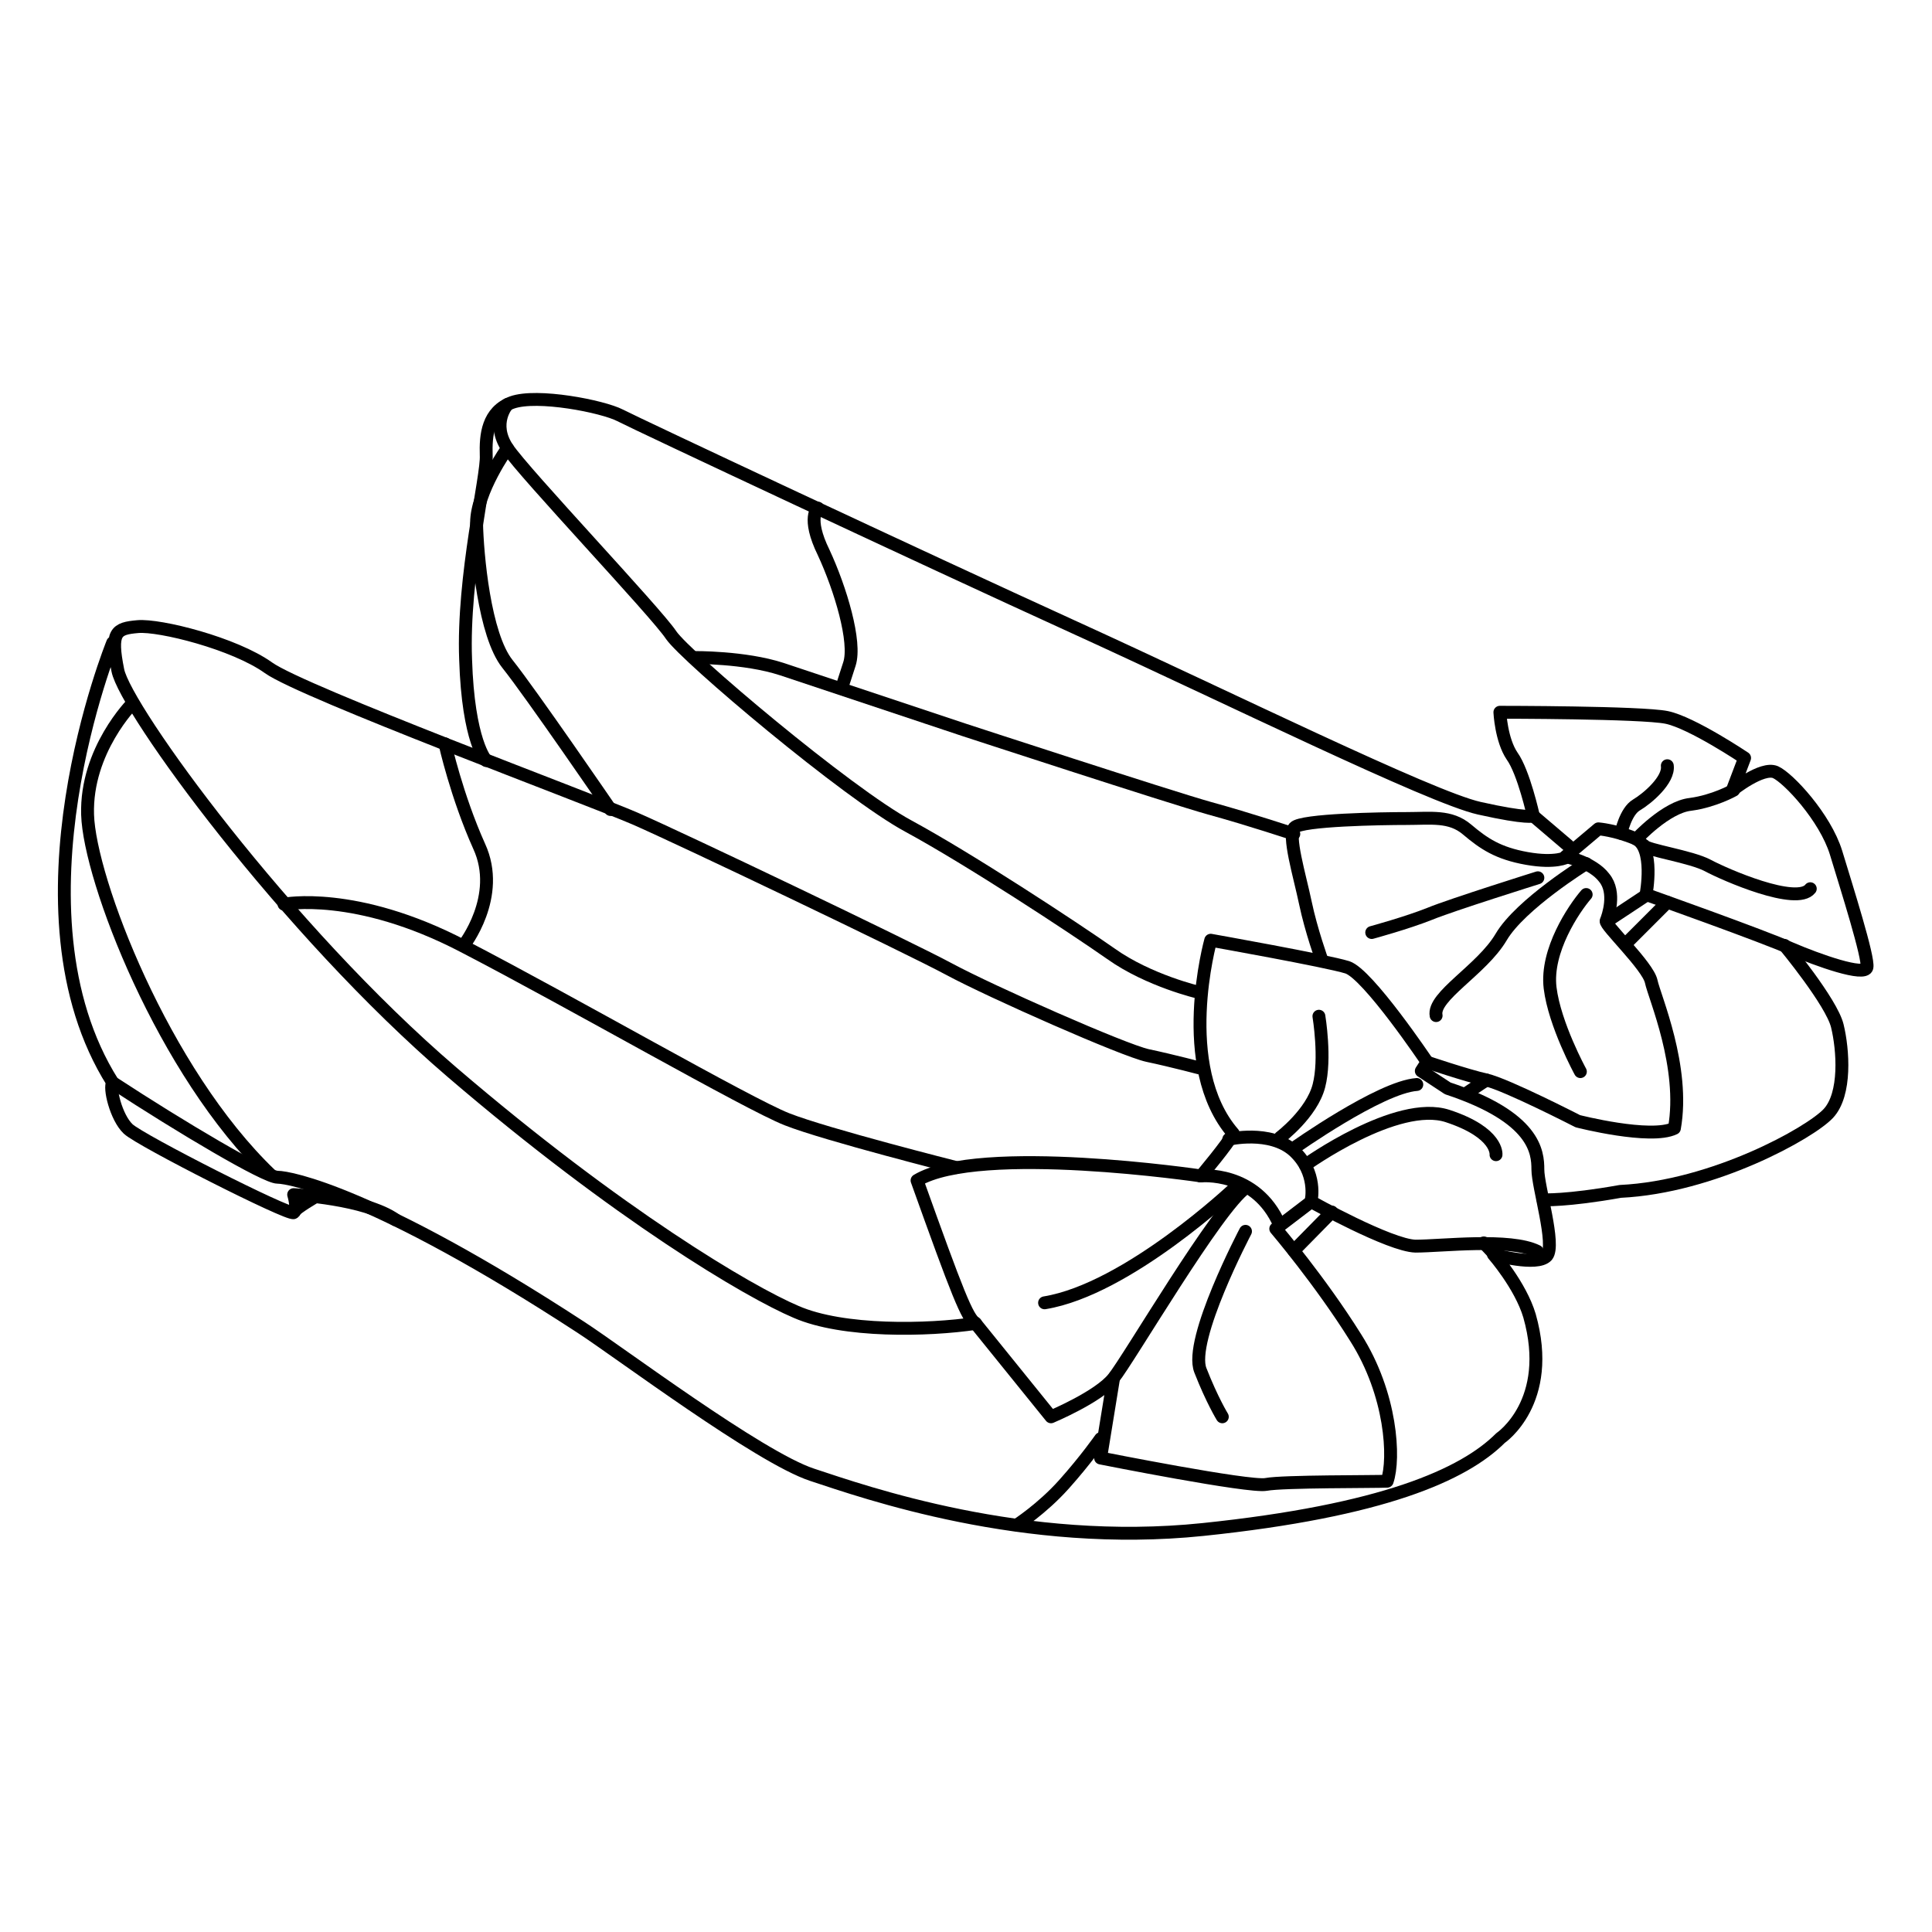 <?xml version="1.0" encoding="utf-8"?>
<!-- Generator: Adobe Illustrator 19.0.0, SVG Export Plug-In . SVG Version: 6.00 Build 0)  -->
<svg version="1.1" id="Layer_1" xmlns="http://www.w3.org/2000/svg" xmlns:xlink="http://www.w3.org/1999/xlink" x="0px" y="0px"
	 viewBox="0 0 300 300" style="enable-background:new 0 0 300 300;" xml:space="preserve">
<style type="text/css">
	.st0{fill:none;stroke:#000000;stroke-width:2;stroke-linecap:round;stroke-linejoin:round;stroke-miterlimit:10;}
</style>
<path id="XMLID_3_" class="st0" d="M17.5,99.8c0,0-16.9,41.5,0,68.3c10.7,7,23.7,14.7,25.6,14.7s15.2,2.5,47.1,23.3
	c6,3.9,27.7,20.2,35.9,22.9s32.8,11.4,60.7,8.5c27.9-2.9,40.5-8.5,46.2-14.2c0,0,8.3-5.6,4.5-19c-1.4-4.7-5.6-9.5-5.6-9.5
	s6.8,1.9,8.3,0.2c1.4-1.7-1.4-10.7-1.4-13.4s-0.4-8.1-14-12.6c-4.1-2.7-4.1-2.7-4.1-2.7l0.9-1.4c0,0-9.2-13.7-12.4-14.7
	s-21.2-4.2-21.2-4.2s-5.5,19.6,3.5,30c-0.7,1.5-5,6.6-5,6.6s-34.4-5.1-44.1,0.7c6.3,17.6,7.8,21.4,9.1,22.2
	c-7.4,1.1-20.6,1.4-27.9-1.8c-7.3-3.1-27.5-15-53.4-37.2s-50.7-56.4-51.9-62.4c-1.2-6-0.3-6.5,3.1-6.8s15,2.6,20.3,6.4
	s50,20.4,56.9,23.4c6.9,3,42.3,19.9,48.8,23.4c6.5,3.5,27.1,12.6,30.8,13.4c3.8,0.8,8.7,2.1,8.7,2.1"/>
<path id="XMLID_1_" class="st0" d="M20.6,109.2c0,0-7.3,7.3-7,17.3c0.3,10,11.7,39.9,28.4,55.9"/>
<path id="XMLID_4_" class="st0" d="M17.5,168.1c-0.6,0.7,0.5,5.4,2.4,7.2c1.9,1.8,25,13.5,25.7,13s0-2.8,0-2.8s11.2,0.6,15.8,3.9"/>
<path id="XMLID_6_" class="st0" d="M45.6,188.2c0.3-0.6,3.6-2.5,3.6-2.5"/>
<path id="XMLID_7_" class="st0" d="M44.1,140.4c0,0,11.1-2.2,27.8,6.5c16.8,8.7,44.2,24.5,50.3,26.9s26.3,7.5,26.3,7.5"/>
<path id="XMLID_5_" class="st0" d="M72,146.8c0,0,6-7.6,2.4-15.4c-3.5-7.8-5.3-15.9-5.3-15.9"/>
<path id="XMLID_9_" class="st0" d="M151.4,205.4l11.8,14.6c0,0,7.4-3.1,9.7-6c2.3-2.8,16.2-26.6,20.6-29.6"/>
<path id="XMLID_10_" class="st0" d="M191.7,184.5c0,0-16.6,15.7-29.5,17.8"/>
<path id="XMLID_8_" class="st0" d="M172.9,214.1l-2,12.3c0,0,23.1,4.6,25.7,4.1c2.6-0.5,17-0.4,18.8-0.5c1.2-3.5,0.7-13.5-4.9-22.3
	c-5.5-8.8-12.4-16.9-12.4-16.9l5.5-4.2c0,0,12.2,6.8,16.2,6.9c4.1,0,14.7-1.3,18.9,0.8"/>
<line id="XMLID_12_" class="st0" x1="200.9" y1="194.2" x2="206.8" y2="188.2"/>
<path id="XMLID_11_" class="st0" d="M157.9,236.8c0,0,3.9-2.5,7.3-6.3c3.4-3.8,5.7-7.1,5.7-7.1"/>
<path id="XMLID_14_" class="st0" d="M186.4,182.6c0,0,8.6-0.9,12.3,7.6"/>
<path id="XMLID_13_" class="st0" d="M190.8,176.9c0,0,6.4-1.5,10.1,1.8c3.7,3.4,2.7,7.7,2.7,7.7"/>
<path id="XMLID_15_" class="st0" d="M198.8,176.6c0,0,4.9-3.7,6-8c1.1-4.2,0-10.8,0-10.8"/>
<path id="XMLID_17_" class="st0" d="M200.9,178.3c0,0,13.4-9.5,19.1-9.9"/>
<path id="XMLID_18_" class="st0" d="M202.7,180.9c0,0,14.2-10.2,22.1-7.6s7.5,6,7.5,6"/>
<path id="XMLID_16_" class="st0" d="M193.4,191.2c0,0-8.9,16.9-7,21.6c1.8,4.6,3.4,7.2,3.4,7.2"/>
<path id="XMLID_20_" class="st0" d="M75.5,118.1c0,0-2.8-2.9-3.2-15.7c-0.5-12.9,3.4-28.6,3.2-31.7c-0.1-3.1,0.2-6.8,4-8.2
	c3.9-1.4,14.1,0.6,16.8,2c2.7,1.4,46.8,22.1,70.5,32.9s55.3,26.4,62.9,28.1c7.6,1.7,8.4,1.2,8.4,1.2s-1.5-6.8-3.3-9.3
	c-1.7-2.5-1.9-6.8-1.9-6.8s22,0,25.9,0.8c3.9,0.8,12.1,6.3,12.1,6.3l-1.9,5c0,0,4.6-3.7,6.7-2.8c2,0.9,7.7,7,9.4,12.5
	c1.7,5.6,5.1,16.3,4.8,17.8c-0.3,1.5-7.6-1.1-11.8-2.9c-4.2-1.9-22.5-8.4-22.5-8.4s1.4-7.4-1.7-8.7s-5.7-1.5-5.7-1.5l-5.1,4.3
	c0,0,4.2,0.9,6,3.3c1.9,2.3,0.6,6,0.3,6.7c-0.3,0.6,6.5,7,7,9.4s5.3,13.3,3.6,22.8c-3.7,1.8-15-1.1-15-1.1s-11.1-5.7-14.2-6.4
	s-9.3-2.8-9.3-2.8"/>
<path id="XMLID_21_" class="st0" d="M78.8,62.8c0,0-2.6,2.9,0,6.8c2.6,3.9,23.1,25.5,25.4,29c2.3,3.4,27.4,24.6,36.9,29.7
	c9.4,5.1,25.4,15.6,31.4,19.8c5.9,4.2,13.7,6,13.7,6"/>
<path id="XMLID_22_" class="st0" d="M78.8,69.6c0,0-4.8,6.7-4.8,11.6c0.1,4.8,1.2,17.4,4.8,21.9s16,22.6,16,22.6"/>
<path id="XMLID_23_" class="st0" d="M127,78.9c0,0-1.8,1.4,0.9,6.9c2.6,5.6,5.1,13.9,4,17.3c-1.1,3.4-1.1,3.4-1.1,3.4"/>
<path id="XMLID_19_" class="st0" d="M107.7,102.1c0,0,7.9-0.1,13.7,1.8c5.7,1.9,28.2,9.4,28.2,9.4s32.1,10.5,38.2,12.2
	c6.2,1.7,13.1,4,13.1,4"/>
<path id="XMLID_24_" class="st0" d="M205.3,149.2c0,0-1.7-4.7-2.6-9c-0.9-4.3-2.8-10.5-1.7-11.7c1.1-1.2,13.6-1.4,17.4-1.4
	s6.8-0.5,9.4,1.7c2.6,2.2,4.8,3.7,9.3,4.5s6.2-0.2,6.2-0.2"/>
<path id="XMLID_25_" class="st0" d="M254.1,130.3c0,0,4.6-5,8.4-5.4c3.7-0.5,6.7-2.2,6.7-2.2"/>
<path id="XMLID_26_" class="st0" d="M251.7,129.4c0,0,0.7-3.4,2.4-4.4s5.1-3.9,4.8-6.1"/>
<path id="XMLID_27_" class="st0" d="M255.3,131.3c0.3,0.7,7.3,1.7,9.9,3.1c2.6,1.4,13.8,6.3,15.9,3.6"/>
<path id="XMLID_28_" class="st0" d="M246.3,138.9c-1.9,2.2-6.3,8.7-5.6,14.5c0.7,5.7,4.7,13,4.7,13"/>
<path id="XMLID_29_" class="st0" d="M246.3,134.1c0,0-10.2,6.3-13.2,11.4s-10.7,9.2-10.1,12.2"/>
<path id="XMLID_30_" class="st0" d="M238.8,136.3c0,0-13.4,4.2-16.8,5.6c-3.5,1.4-9,2.9-9,2.9"/>
<line id="XMLID_32_" class="st0" x1="238.1" y1="126.7" x2="243.5" y2="131.3"/>
<path id="XMLID_31_" class="st0" d="M277.1,146.8c0,0,7.3,8.8,8.2,12.5c0.9,3.7,1.4,10.6-1.4,13.6c-2.8,3-17.8,11.4-32.3,12.1
	c-8.4,1.5-12,1.3-12,1.3"/>
<line id="XMLID_34_" class="st0" x1="232" y1="194.7" x2="230.4" y2="193"/>
<line id="XMLID_35_" class="st0" x1="255.8" y1="138.9" x2="249.6" y2="143"/>
<line id="XMLID_36_" class="st0" x1="258.9" y1="140.1" x2="252.7" y2="146.3"/>
<line id="XMLID_37_" class="st0" x1="230.8" y1="167.7" x2="227.5" y2="169.9"/>
</svg>
